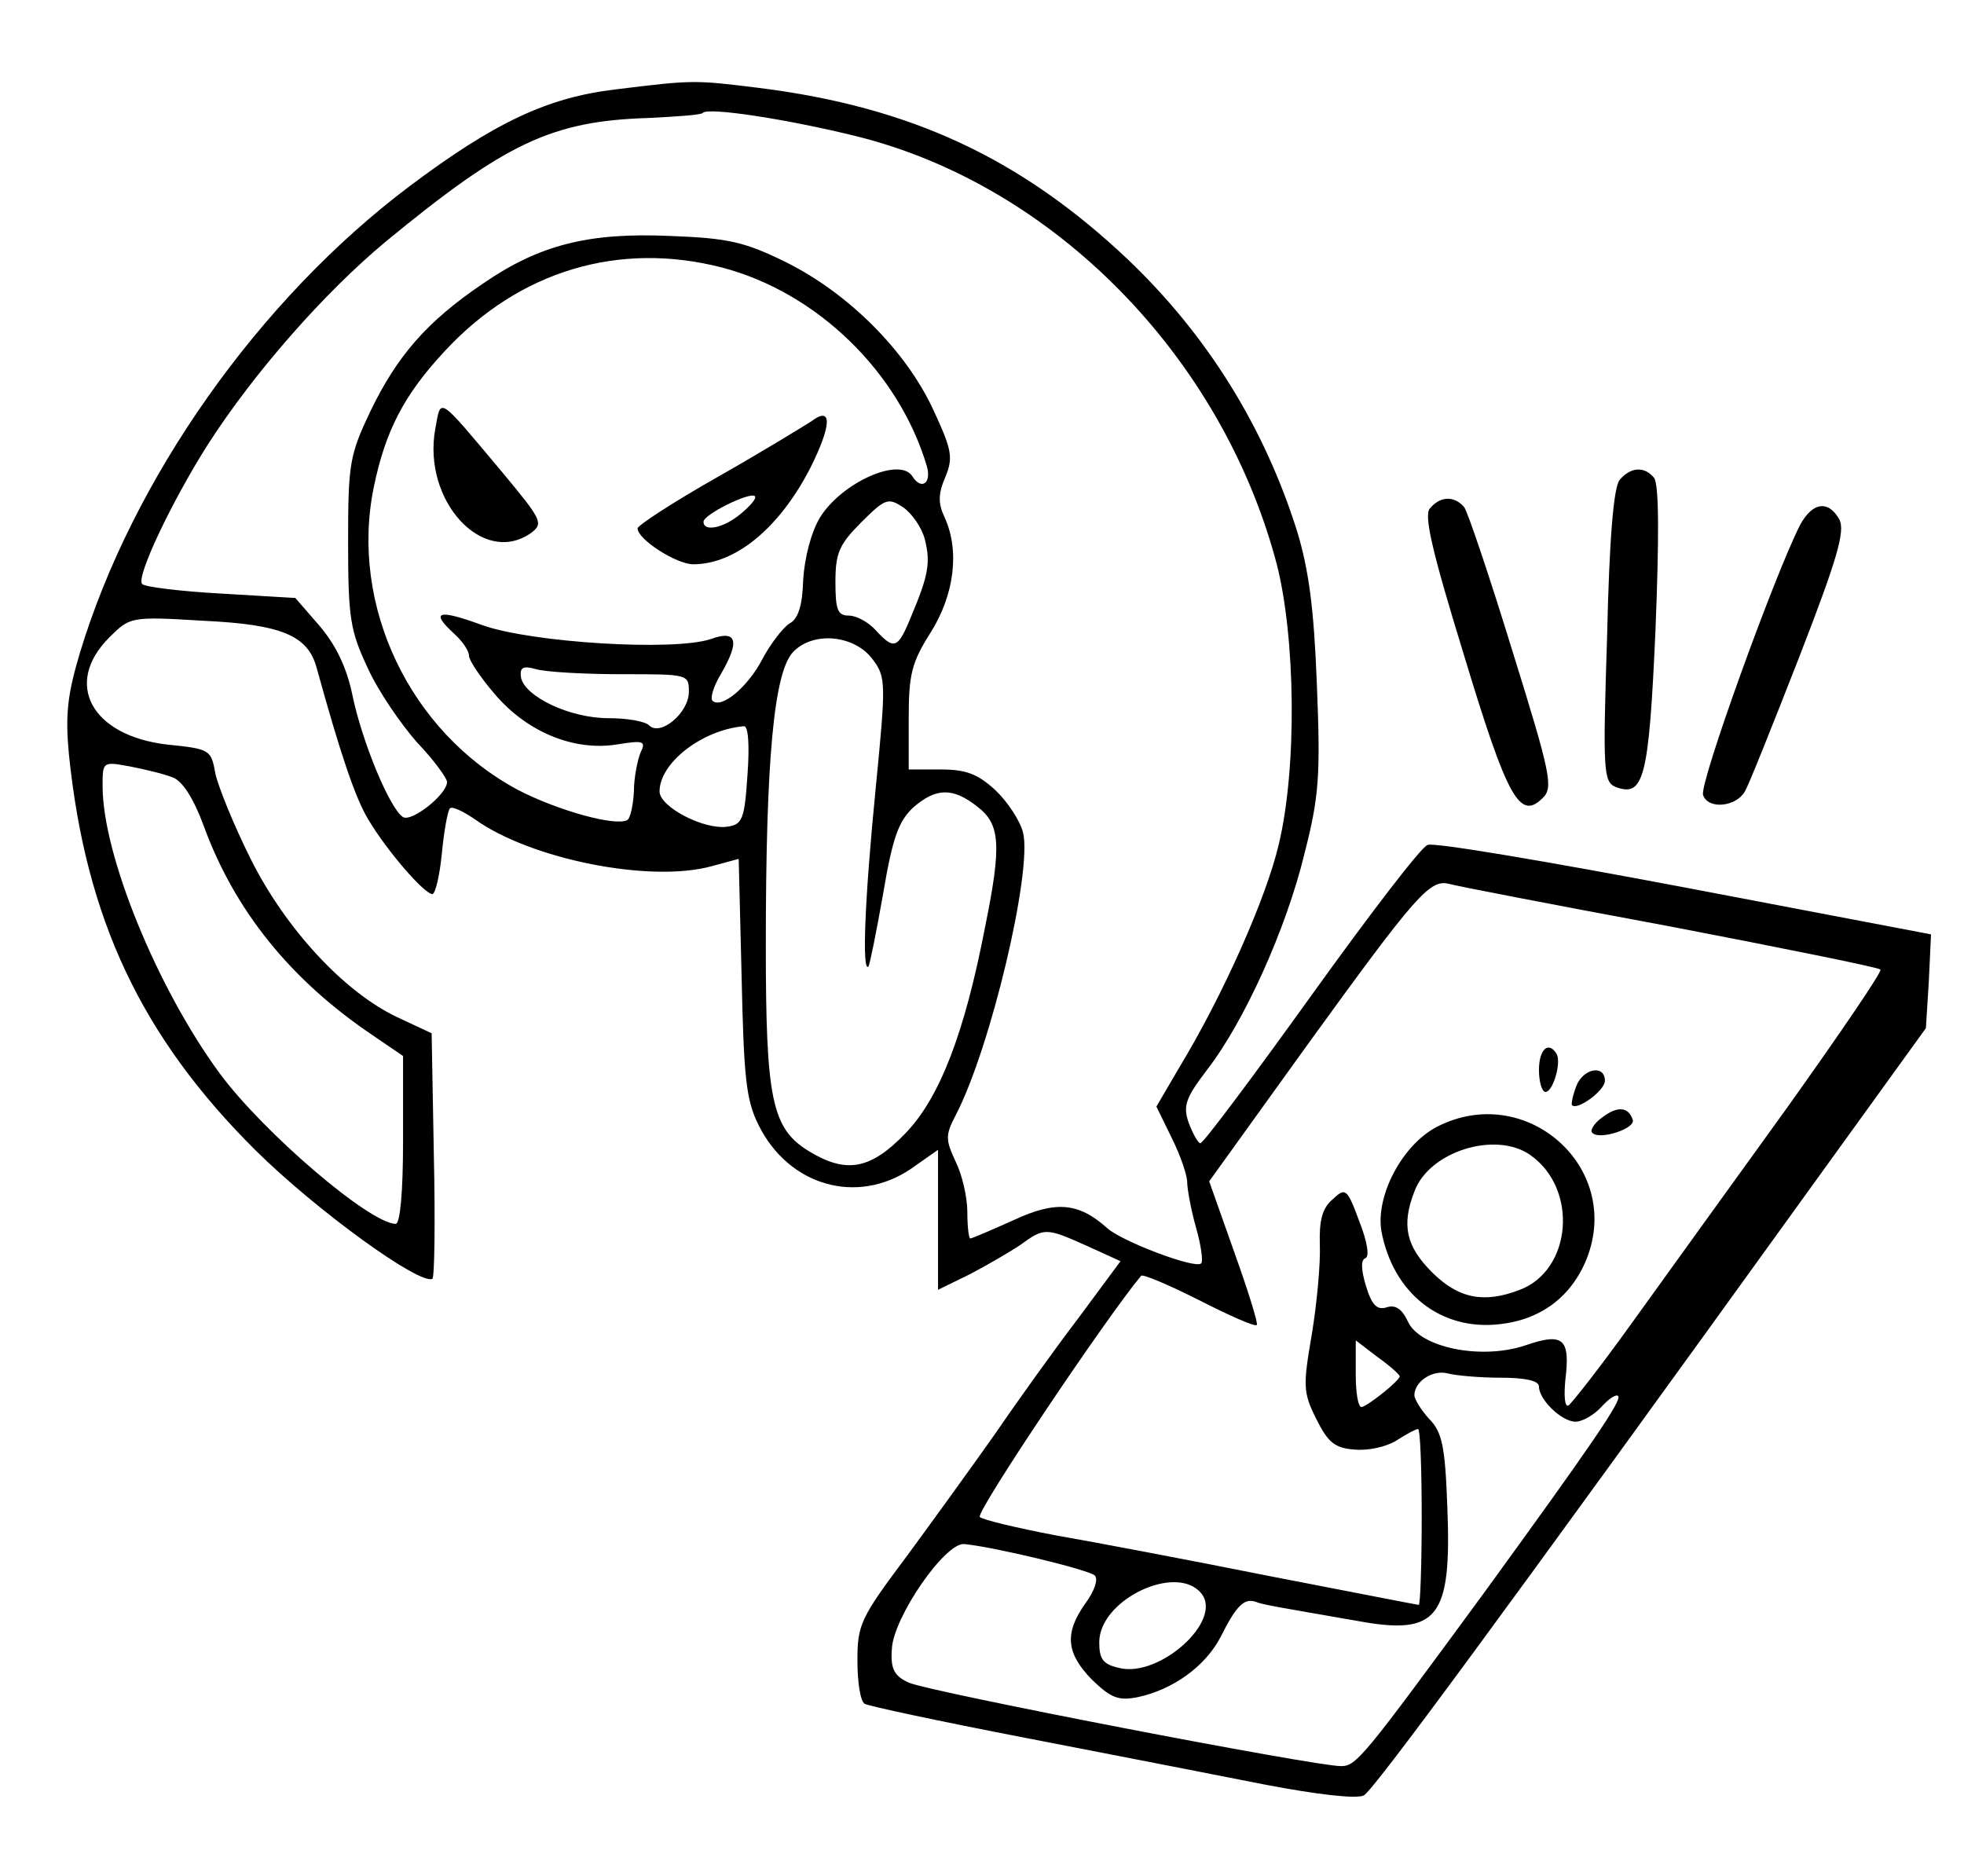 <?xml version="1.0" standalone="no"?>
<!DOCTYPE svg PUBLIC "-//W3C//DTD SVG 20010904//EN"
 "http://www.w3.org/TR/2001/REC-SVG-20010904/DTD/svg10.dtd">
<svg version="1.0" xmlns="http://www.w3.org/2000/svg"
 width="268pt" height="256pt" viewBox="0 0 268 256"
 preserveAspectRatio="xMidYMid meet">
<g transform="translate(0,256) scale(0.1,-0.1)"
fill="#000000" stroke="none">
<path d="M840 2438 c-93 -11 -165 -45 -281 -132 -206 -155 -378 -399 -450
-637 -17 -57 -20 -84 -15 -138 23 -225 99 -386 255 -541 83 -82 224 -184 241
-175 3 2 4 78 2 169 l-3 166 -47 22 c-72 34 -152 120 -200 216 -23 46 -44 98
-48 116 -6 33 -7 34 -66 40 -103 12 -142 83 -79 146 28 28 29 29 127 23 108
-5 144 -20 156 -64 32 -116 53 -179 71 -208 25 -42 76 -101 87 -101 4 0 10 25
13 56 3 31 8 58 11 61 3 3 18 -4 34 -15 77 -55 240 -87 323 -64 l37 10 4 -162
c3 -136 6 -167 23 -201 41 -83 134 -110 208 -60 l37 26 0 -96 0 -95 43 21 c23
12 54 30 69 40 33 24 35 24 91 -1 l46 -21 -57 -77 c-32 -42 -83 -113 -113
-157 -31 -44 -86 -120 -122 -169 -63 -84 -67 -93 -67 -142 0 -29 4 -56 10 -59
5 -3 103 -24 217 -46 114 -22 262 -51 328 -64 73 -14 126 -20 136 -15 14 8
187 243 611 831 l156 216 4 64 3 64 -336 64 c-185 35 -343 62 -351 58 -9 -3
-80 -96 -159 -206 -79 -110 -147 -201 -151 -201 -3 0 -10 12 -16 28 -8 23 -4
34 25 72 51 66 108 192 133 295 20 78 22 107 17 230 -4 105 -11 157 -27 210
-45 143 -123 268 -231 371 -146 138 -296 208 -503 234 -89 11 -90 11 -196 -2z
m329 -64 c269 -67 498 -300 573 -583 26 -101 28 -279 3 -383 -17 -73 -76 -206
-136 -305 l-31 -53 21 -43 c12 -24 21 -51 21 -60 0 -9 5 -37 12 -62 7 -24 10
-47 7 -49 -8 -8 -108 30 -128 48 -39 35 -70 38 -128 11 -31 -14 -57 -25 -59
-25 -2 0 -4 16 -4 36 0 20 -7 51 -16 69 -14 30 -14 36 0 63 48 92 105 334 92
386 -4 16 -21 42 -38 58 -24 22 -40 28 -74 28 l-44 0 0 70 c0 60 4 76 30 117
32 51 40 111 19 157 -9 19 -9 32 1 55 11 27 9 37 -17 93 -38 81 -116 158 -200
200 -57 28 -79 33 -158 36 -112 5 -179 -12 -256 -65 -77 -52 -117 -99 -153
-173 -29 -61 -31 -72 -31 -180 0 -104 3 -121 27 -172 14 -31 45 -76 67 -101
23 -24 41 -49 41 -54 0 -17 -48 -55 -60 -48 -18 11 -56 103 -69 166 -8 39 -23
69 -45 95 l-33 38 -101 6 c-55 3 -104 9 -108 13 -9 9 41 114 90 191 63 98 159
207 242 276 164 135 227 165 359 169 38 2 72 4 74 7 8 8 117 -9 210 -32z
m-184 -179 c130 -34 242 -143 280 -272 6 -23 -8 -32 -20 -13 -17 27 -96 -8
-126 -56 -12 -20 -21 -54 -23 -85 -1 -36 -7 -54 -19 -60 -9 -6 -26 -28 -37
-49 -20 -38 -56 -68 -68 -56 -3 4 2 20 11 35 27 46 23 62 -13 49 -50 -17 -245
-5 -312 19 -60 22 -72 19 -38 -12 11 -10 20 -23 20 -30 0 -6 16 -30 35 -52 44
-52 108 -78 166 -69 37 6 41 5 33 -11 -4 -10 -9 -34 -9 -53 -1 -19 -5 -37 -9
-39 -16 -9 -95 13 -149 41 -148 79 -230 252 -197 413 16 78 42 127 97 186 102
110 238 150 378 114z m277 -371 c8 -32 5 -49 -19 -106 -18 -44 -23 -45 -48
-18 -10 11 -26 20 -37 20 -15 0 -18 8 -18 46 0 39 5 51 35 81 33 33 37 34 57
21 12 -8 26 -28 30 -44z m-71 -164 c18 -24 18 -32 4 -175 -15 -151 -19 -252
-10 -244 2 3 11 48 20 99 13 77 21 99 41 118 31 27 54 28 88 1 31 -24 33 -52
10 -165 -28 -145 -62 -232 -108 -280 -48 -50 -81 -56 -132 -25 -51 31 -59 71
-59 281 0 253 11 372 37 400 27 29 84 24 109 -10z m-343 -20 c91 0 92 0 92
-24 0 -29 -39 -61 -54 -46 -6 6 -31 10 -56 10 -52 0 -113 29 -119 55 -2 14 2
17 20 12 13 -4 66 -7 117 -7z m172 -137 c-4 -61 -7 -68 -27 -71 -32 -5 -93 27
-93 48 0 39 58 84 115 89 6 1 8 -25 5 -66z m-784 -4 c13 -5 28 -28 42 -66 42
-115 118 -210 231 -286 l41 -28 0 -115 c0 -71 -4 -114 -10 -114 -35 0 -180
124 -240 205 -86 117 -160 299 -160 392 0 34 0 34 38 27 20 -4 46 -10 58 -15z
m2042 -203 c156 -30 285 -56 288 -59 3 -2 -55 -87 -127 -188 -73 -101 -168
-233 -212 -294 -43 -60 -83 -111 -87 -113 -5 -2 -6 14 -4 35 7 57 -3 65 -55
47 -60 -20 -144 -3 -160 33 -8 17 -17 23 -29 19 -13 -4 -20 3 -28 29 -7 23 -7
36 -1 38 6 2 3 22 -8 50 -17 46 -19 47 -37 30 -14 -12 -18 -29 -17 -62 1 -25
-4 -80 -11 -122 -12 -70 -12 -79 6 -115 16 -32 25 -40 52 -42 19 -2 44 4 57
12 14 9 27 16 30 16 3 0 5 -54 5 -120 0 -66 -2 -120 -4 -120 -2 0 -93 18 -202
39 -110 22 -242 47 -294 56 -52 10 -99 21 -103 25 -6 6 171 270 220 329 2 3
37 -12 79 -33 41 -21 77 -37 79 -34 2 2 -12 47 -31 100 l-34 96 136 189 c147
203 165 223 191 217 10 -3 145 -29 301 -58z m-368 -614 c0 -6 -44 -41 -52 -42
-5 0 -8 20 -8 45 l0 46 30 -23 c17 -12 30 -24 30 -26z m138 -2 c33 0 52 -4 52
-12 0 -18 31 -48 50 -48 9 0 25 9 35 20 10 11 20 18 23 15 6 -5 -35 -65 -184
-270 -163 -222 -173 -235 -194 -235 -37 0 -565 102 -590 114 -20 9 -25 19 -23
46 2 43 73 146 99 143 41 -4 170 -35 178 -43 5 -5 -1 -22 -13 -38 -29 -41 -26
-68 9 -104 26 -25 36 -29 62 -24 48 10 93 42 114 83 21 42 32 53 48 47 11 -4
24 -6 139 -26 109 -20 128 4 122 155 -3 83 -7 103 -25 121 -11 12 -20 27 -20
32 0 19 25 35 45 30 11 -3 44 -6 73 -6z m-409 -294 c31 -37 -57 -116 -112
-102 -22 5 -27 12 -27 35 0 58 105 108 139 67z"/>
<path d="M594 1975 c-18 -98 65 -189 131 -142 17 13 14 18 -40 83 -89 106 -83
102 -91 59z"/>
<path d="M1107 1985 c-11 -7 -68 -42 -128 -76 -60 -34 -109 -66 -109 -70 0
-15 53 -49 76 -49 58 0 118 50 160 132 29 58 30 85 1 63z m-96 -126 c-24 -20
-51 -25 -51 -11 0 10 63 41 70 35 3 -3 -6 -13 -19 -24z"/>
<path d="M2100 1100 c0 -16 4 -30 9 -30 10 0 22 40 15 52 -11 18 -24 6 -24
-22z"/>
<path d="M2151 1078 c-5 -13 -7 -24 -6 -26 7 -8 45 20 45 33 0 23 -30 17 -39
-7z"/>
<path d="M2186 1035 c-11 -8 -17 -18 -13 -21 10 -10 59 6 55 18 -6 18 -21 19
-42 3z"/>
<path d="M1960 1022 c-47 -25 -83 -94 -75 -142 16 -85 81 -136 161 -127 56 6
98 37 119 89 50 126 -84 243 -205 180z m128 -38 c66 -46 57 -157 -14 -184 -49
-19 -84 -12 -120 24 -35 35 -42 64 -24 110 20 55 111 83 158 50z"/>
<path d="M2210 1905 c-8 -10 -14 -79 -17 -213 -6 -186 -5 -199 12 -206 38 -14
45 11 54 214 5 126 5 199 -2 208 -13 16 -32 15 -47 -3z"/>
<path d="M1951 1866 c-8 -10 3 -58 47 -201 59 -195 76 -225 107 -194 15 14 11
33 -41 200 -31 101 -61 190 -66 197 -14 16 -33 15 -47 -2z"/>
<path d="M2456 1843 c-35 -69 -138 -354 -132 -368 7 -20 45 -16 57 5 5 8 38
91 74 183 52 134 63 172 55 188 -15 27 -37 24 -54 -8z"/>
</g>
</svg>
